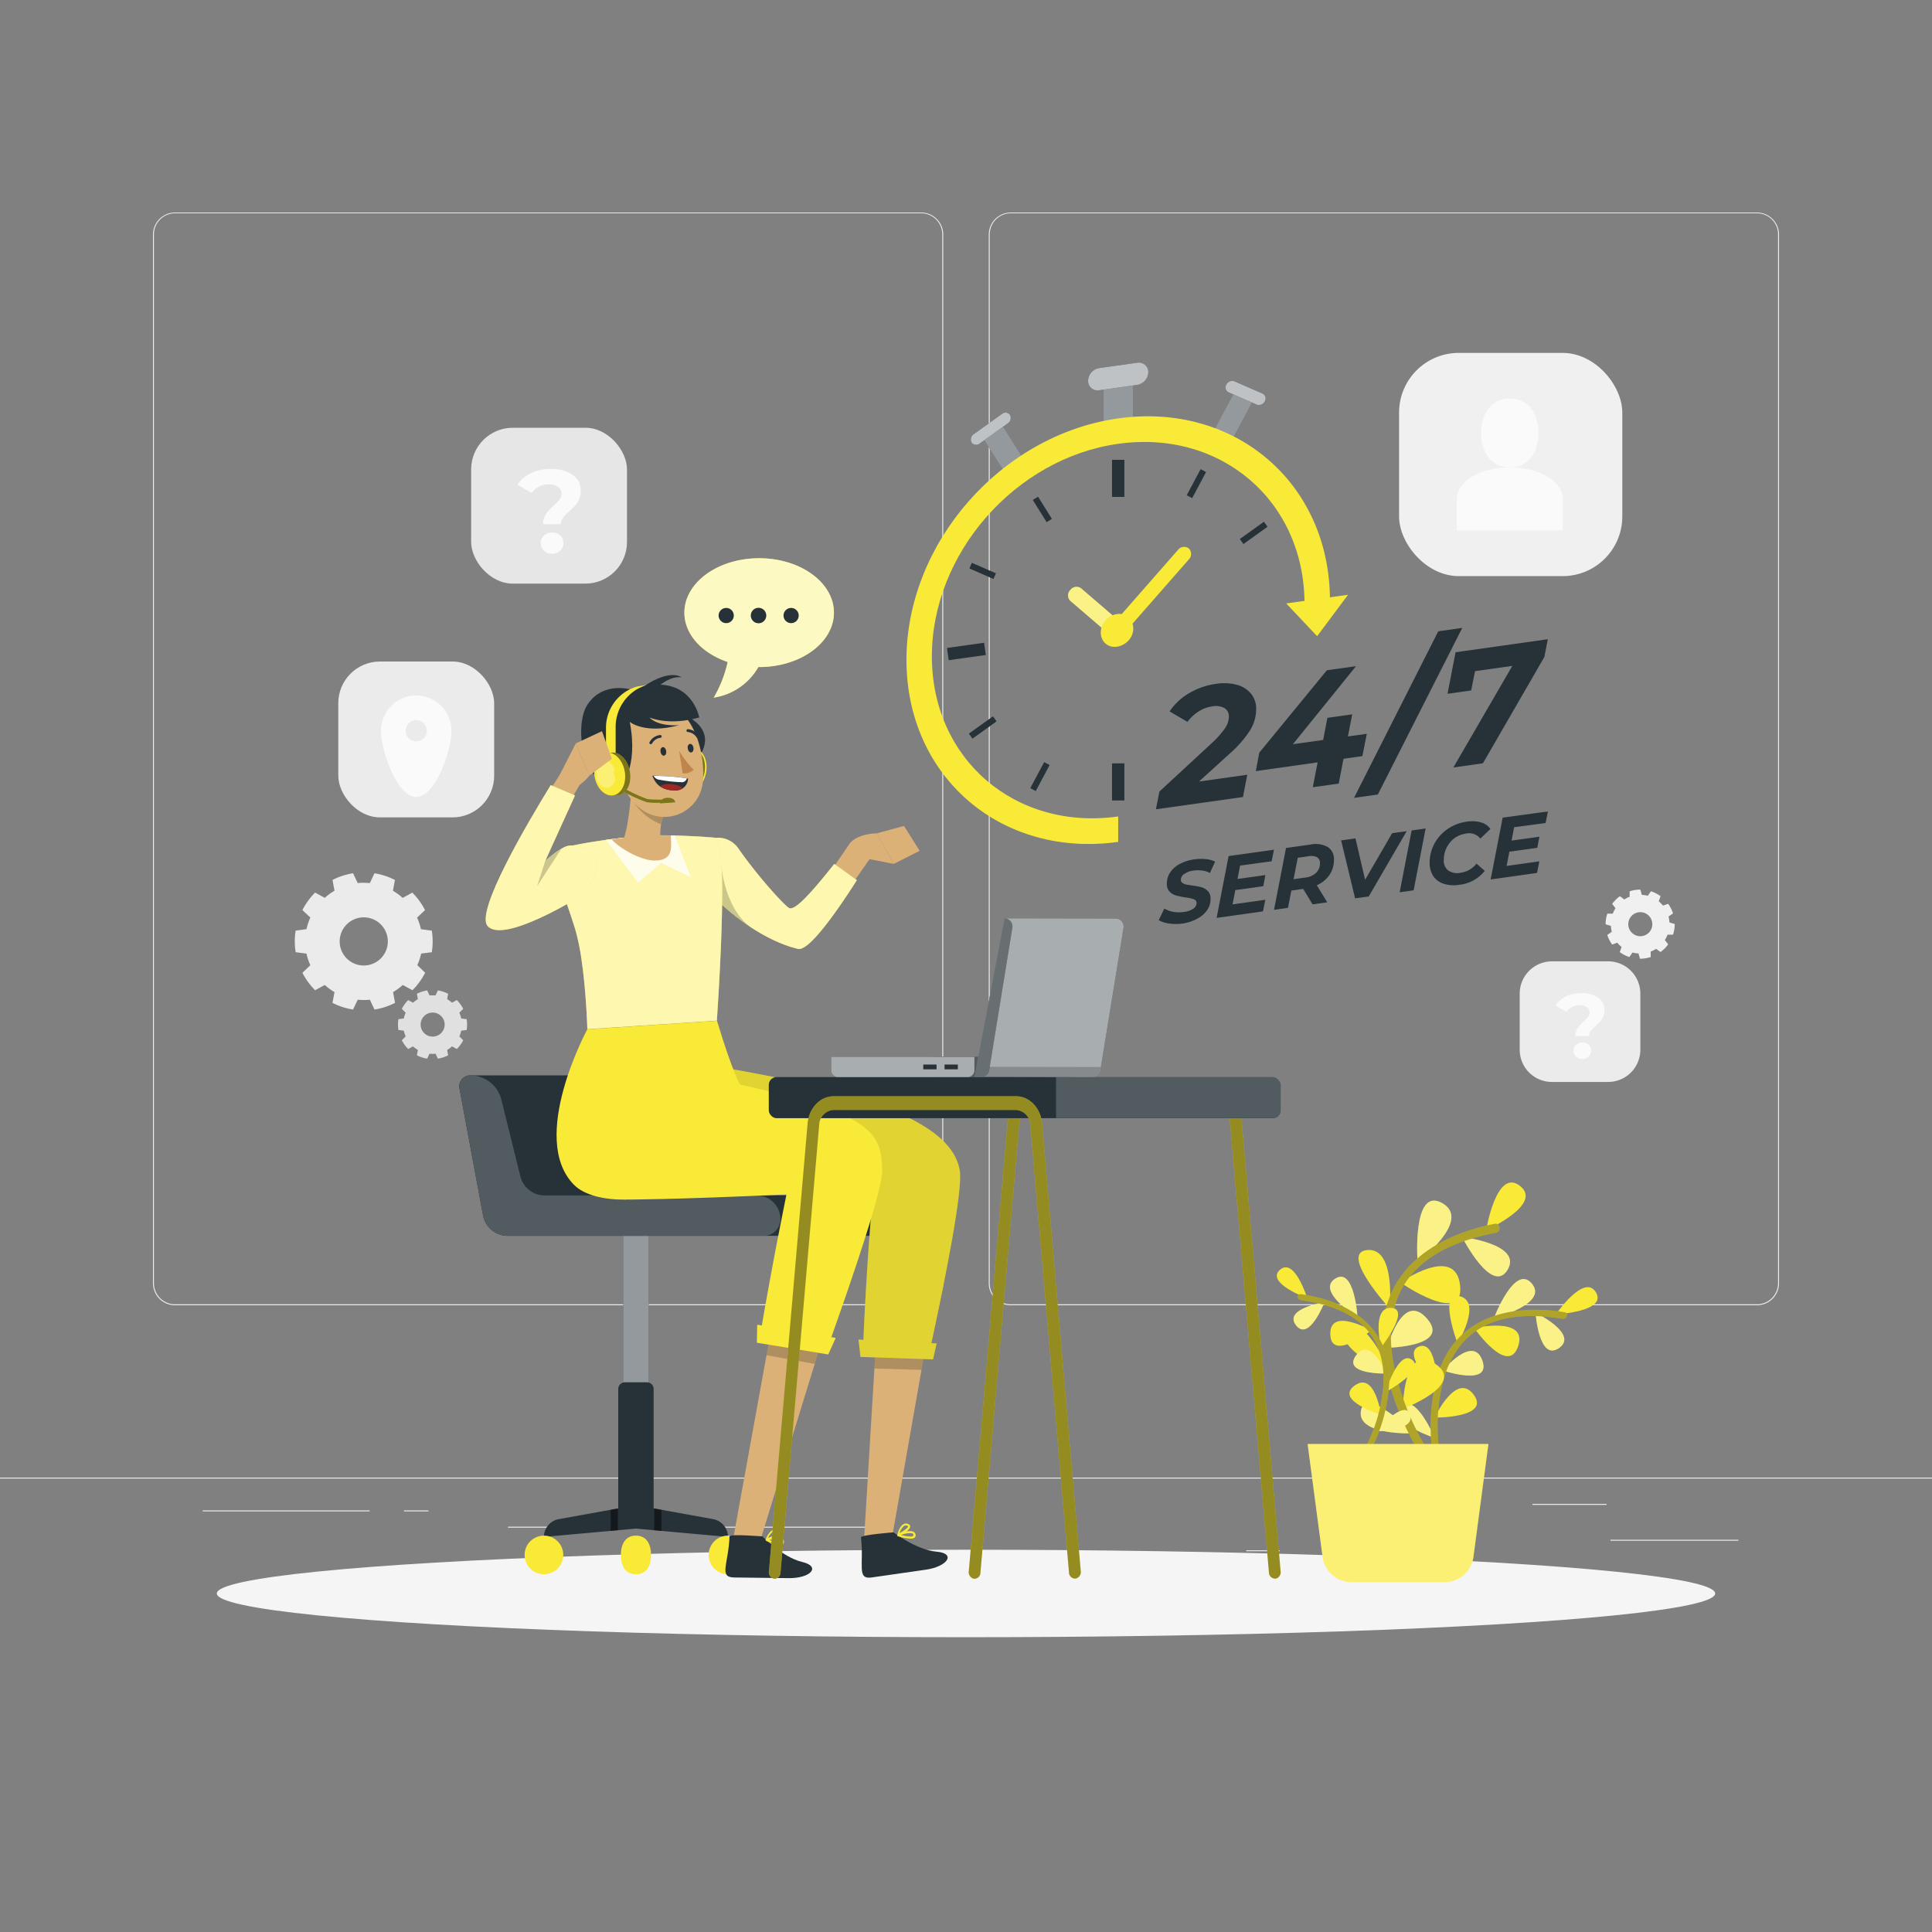 <svg xmlns="http://www.w3.org/2000/svg" viewBox="0 0 500 500"><rect x="0" y="0" width="500" height="500" fill="#808080" stroke="none"/><g id="freepik--background-complete--inject-2"><rect x="416.78" y="398.49" width="33.12" height="0.25" style="fill:#ebebeb"></rect><rect x="322.53" y="401.21" width="8.69" height="0.25" style="fill:#ebebeb"></rect><rect x="396.59" y="389.21" width="19.19" height="0.25" style="fill:#ebebeb"></rect><rect x="52.46" y="390.89" width="43.19" height="0.25" style="fill:#ebebeb"></rect><rect x="104.56" y="390.89" width="6.33" height="0.25" style="fill:#ebebeb"></rect><rect x="131.47" y="395.11" width="93.68" height="0.25" style="fill:#ebebeb"></rect><path d="M238.4,337.8H45.3a5.71,5.71,0,0,1-5.71-5.71V60.66A5.71,5.71,0,0,1,45.3,55H238.4a5.71,5.71,0,0,1,5.71,5.71V332.09A5.71,5.71,0,0,1,238.4,337.8ZM45.3,55.2a5.47,5.47,0,0,0-5.46,5.46V332.09a5.47,5.47,0,0,0,5.46,5.46H238.4a5.47,5.47,0,0,0,5.46-5.46V60.66a5.47,5.47,0,0,0-5.46-5.46Z" style="fill:#ebebeb"></path><path d="M454.7,337.8H261.6a5.71,5.71,0,0,1-5.71-5.71V60.66A5.71,5.71,0,0,1,261.6,55H454.7a5.71,5.71,0,0,1,5.71,5.71V332.09A5.71,5.71,0,0,1,454.7,337.8ZM261.6,55.2a5.47,5.47,0,0,0-5.46,5.46V332.09a5.47,5.47,0,0,0,5.46,5.46H454.7a5.47,5.47,0,0,0,5.46-5.46V60.66a5.47,5.47,0,0,0-5.46-5.46Z" style="fill:#ebebeb"></path><rect y="382.4" width="500" height="0.25" style="fill:#ebebeb"></rect><rect x="362.08" y="91.33" width="57.77" height="57.77" rx="15.44" style="fill:#f0f0f0"></rect><path d="M398.15,112.05c0,4.92-2.5,8.9-7.42,8.9s-7.42-4-7.42-8.9,2.5-8.91,7.42-8.91S398.15,107.13,398.15,112.05Z" style="fill:#fafafa"></path><path d="M390.73,137.28h13.73v-8.16c0-4.51-6.15-8.17-13.73-8.17S377,124.61,377,129.12v8.16Z" style="fill:#fafafa"></path><rect x="121.93" y="110.7" width="40.34" height="40.34" rx="10.78" style="fill:#e6e6e6"></rect><path d="M141.28,133.05a13.42,13.42,0,0,1,2.09-2.29,13.14,13.14,0,0,0,1.48-1.54,2.33,2.33,0,0,0,.47-1.42,2.1,2.1,0,0,0-.9-1.79,4,4,0,0,0-2.39-.65,5.27,5.27,0,0,0-2.55.59,5.52,5.52,0,0,0-1.88,1.66l-3.69-2.16a8.54,8.54,0,0,1,3.46-3,11.57,11.57,0,0,1,5.18-1.07,9.67,9.67,0,0,1,5.63,1.49A4.81,4.81,0,0,1,150.3,127a5.36,5.36,0,0,1-.42,2.2,5.74,5.74,0,0,1-1,1.6c-.4.44-.91.94-1.54,1.51a12.4,12.4,0,0,0-1.65,1.7,2.65,2.65,0,0,0-.52,1.66h-4.61A4.48,4.48,0,0,1,141.28,133.05Zm-.49,9.47a2.62,2.62,0,0,1-.84-2,2.53,2.53,0,0,1,.83-1.93,3.23,3.23,0,0,1,4.21,0,2.53,2.53,0,0,1,.82,1.93,2.62,2.62,0,0,1-.84,2,3.1,3.1,0,0,1-4.18,0Z" style="fill:#fafafa"></path><path d="M401.64,248.79h14.53a8.35,8.35,0,0,1,8.35,8.35v14.53a8.34,8.34,0,0,1-8.34,8.34H401.64a8.34,8.34,0,0,1-8.34-8.34V257.14a8.34,8.34,0,0,1,8.34-8.34Z" style="fill:#ebebeb"></path><path d="M408.26,266.09a10.41,10.41,0,0,1,1.62-1.77,9.94,9.94,0,0,0,1.15-1.2,1.76,1.76,0,0,0,.36-1.09,1.59,1.59,0,0,0-.7-1.38,3.05,3.05,0,0,0-1.85-.51,4,4,0,0,0-3.42,1.74l-2.86-1.67a6.56,6.56,0,0,1,2.68-2.34,9,9,0,0,1,4-.83,7.43,7.43,0,0,1,4.36,1.16,3.72,3.72,0,0,1,1.64,3.21,4.23,4.23,0,0,1-.32,1.7,4.37,4.37,0,0,1-.78,1.24,14.88,14.88,0,0,1-1.19,1.17,10.68,10.68,0,0,0-1.28,1.31,2.15,2.15,0,0,0-.4,1.29h-3.56A3.47,3.47,0,0,1,408.26,266.09Zm-.38,7.33a2,2,0,0,1-.64-1.52,2,2,0,0,1,.63-1.5,2.51,2.51,0,0,1,3.26,0,2,2,0,0,1,.64,1.5,2,2,0,0,1-.65,1.52,2.22,2.22,0,0,1-1.62.63A2.26,2.26,0,0,1,407.88,273.42Z" style="fill:#fafafa"></path><rect x="87.55" y="171.2" width="40.34" height="40.34" rx="10.78" style="fill:#ebebeb"></rect><path d="M107.72,180a9.12,9.12,0,0,0-9.12,9.13c0,5,4.08,17.12,9.12,17.12s9.12-12.09,9.12-17.12A9.12,9.12,0,0,0,107.72,180Zm0,11.88a2.75,2.75,0,1,1,2.75-2.75A2.75,2.75,0,0,1,107.72,191.84Z" style="fill:#fafafa"></path><path d="M111.75,246.44a17.86,17.86,0,0,0,0-5.59l-2.81-.37a15,15,0,0,0-1-3l2.06-1.95a18.14,18.14,0,0,0-3.29-4.52l-2.5,1.36a14.8,14.8,0,0,0-2.52-1.84l.52-2.79A17.76,17.76,0,0,0,96.92,226l-1.21,2.55c-.51-.05-1-.08-1.56-.08s-1.06,0-1.57.08L91.37,226a17.76,17.76,0,0,0-5.32,1.73l.52,2.79a14.8,14.8,0,0,0-2.52,1.84L81.55,231a18.14,18.14,0,0,0-3.29,4.52l2.06,1.95a15,15,0,0,0-1,3l-2.8.37a17.1,17.1,0,0,0,0,5.59l2.8.37a15,15,0,0,0,1,3l-2.06,1.95a18,18,0,0,0,3.29,4.52l2.5-1.36a14.8,14.8,0,0,0,2.52,1.84l-.52,2.79a17.76,17.76,0,0,0,5.32,1.73l1.21-2.55c.51.05,1,.08,1.57.08s1,0,1.56-.08l1.21,2.55a17.76,17.76,0,0,0,5.32-1.73l-.52-2.79a14.8,14.8,0,0,0,2.52-1.84l2.5,1.36a18.14,18.14,0,0,0,3.29-4.52L108,249.78a15.18,15.18,0,0,0,1-3Zm-17.6,3.43a6.23,6.23,0,1,1,6.22-6.22A6.23,6.23,0,0,1,94.15,249.87Z" style="fill:#ebebeb"></path><path d="M120.77,266.56a9.33,9.33,0,0,0,.11-1.4,9.13,9.13,0,0,0-.11-1.4l-1.41-.18a7.41,7.41,0,0,0-.48-1.49l1-1a9,9,0,0,0-1.65-2.27l-1.25.68a7.84,7.84,0,0,0-1.26-.92l.26-1.39a8.84,8.84,0,0,0-2.66-.87l-.6,1.28c-.26,0-.52,0-.78,0s-.53,0-.79,0l-.6-1.28a8.84,8.84,0,0,0-2.66.87l.26,1.39a7.84,7.84,0,0,0-1.26.92l-1.25-.68a9,9,0,0,0-1.65,2.27l1,1a7.41,7.41,0,0,0-.48,1.49l-1.4.18a8,8,0,0,0-.11,1.4,8.18,8.18,0,0,0,.11,1.4l1.4.18a7.32,7.32,0,0,0,.48,1.48l-1,1a9,9,0,0,0,1.65,2.26l1.25-.68a6.79,6.79,0,0,0,1.26.92l-.26,1.39a8.84,8.84,0,0,0,2.66.87l.6-1.28a7.72,7.72,0,0,0,1.57,0l.6,1.28a8.84,8.84,0,0,0,2.66-.87l-.26-1.39a6.79,6.79,0,0,0,1.26-.92l1.25.68a9,9,0,0,0,1.65-2.26l-1-1a7.32,7.32,0,0,0,.48-1.48Zm-8.8,1.71a3.11,3.11,0,1,1,3.11-3.11A3.12,3.12,0,0,1,112,268.27Z" style="fill:#e0e0e0"></path><path d="M429.74,246.38a10.11,10.11,0,0,0,1.07-.91,9.05,9.05,0,0,0,.91-1.07l-.86-1.12a7,7,0,0,0,.7-1.39l1.42,0a8.9,8.9,0,0,0,.44-2.76l-1.37-.4a6.76,6.76,0,0,0-.24-1.54l1.17-.8a8.5,8.5,0,0,0-1.27-2.49l-1.33.47a7.17,7.17,0,0,0-.52-.58c-.19-.19-.38-.36-.58-.53l.47-1.33a9.16,9.16,0,0,0-2.49-1.27l-.8,1.17a8.19,8.19,0,0,0-1.55-.24l-.4-1.36a8.71,8.71,0,0,0-2.76.44l0,1.41a7.59,7.59,0,0,0-1.39.71l-1.13-.86a9.2,9.2,0,0,0-2,2l.86,1.12a8,8,0,0,0-.71,1.4l-1.41,0a9,9,0,0,0-.44,2.76l1.36.4a8,8,0,0,0,.24,1.54l-1.17.81a9.16,9.16,0,0,0,1.27,2.49l1.33-.48c.17.2.34.4.53.59s.38.36.58.52l-.47,1.33a8.5,8.5,0,0,0,2.49,1.27l.8-1.17a6.76,6.76,0,0,0,1.54.24l.4,1.37a9,9,0,0,0,2.77-.44l0-1.42a7.54,7.54,0,0,0,1.39-.7Zm-7.43-5a3.11,3.11,0,1,1,4.4,0A3.1,3.1,0,0,1,422.31,241.37Z" style="fill:#f0f0f0"></path></g><g id="freepik--Shadow--inject-2"><ellipse id="freepik--path--inject-2" cx="250" cy="412.39" rx="193.89" ry="11.32" style="fill:#f5f5f5"></ellipse></g><g id="freepik--Stopwatch--inject-2"><polygon points="285.56 113.76 285.56 98.18 293.22 97.1 293.22 112.68 285.56 113.76" style="fill:#263238"></polygon><polygon points="260.09 122.44 254.35 113.3 259.24 109.8 264.97 118.93 260.09 122.44" style="fill:#263238"></polygon><polygon points="313.8 112.06 319.54 101.32 324.42 103.45 318.69 114.2 313.8 112.06" style="fill:#263238"></polygon><g style="opacity:0.5"><polygon points="285.56 113.76 285.56 98.18 293.22 97.1 293.22 112.68 285.56 113.76" style="fill:#fff"></polygon><polygon points="260.09 122.44 254.35 113.3 259.24 109.8 264.97 118.93 260.09 122.44" style="fill:#fff"></polygon><polygon points="313.8 112.06 319.54 101.32 324.42 103.45 318.69 114.2 313.8 112.06" style="fill:#fff"></polygon></g><path d="M294.31,99.61,284.47,101a2.43,2.43,0,0,1-2.87-2.47h0a3.41,3.41,0,0,1,2.87-3.27l9.84-1.38a2.43,2.43,0,0,1,2.87,2.46h0A3.42,3.42,0,0,1,294.31,99.61Z" style="fill:#263238"></path><path d="M260.83,109.55l-7.29,5.24a1.44,1.44,0,0,1-2.09-.26h0a1.67,1.67,0,0,1,.56-2.17l7.3-5.23a1.42,1.42,0,0,1,2.08.26h0A1.66,1.66,0,0,1,260.83,109.55Z" style="fill:#263238"></path><path d="M325.24,104.71l-7.3-3.18a1.41,1.41,0,0,1-.56-2h0a1.69,1.69,0,0,1,2.09-.85l7.29,3.19a1.39,1.39,0,0,1,.56,2h0A1.68,1.68,0,0,1,325.24,104.71Z" style="fill:#263238"></path><path d="M294.31,99.61,284.47,101a2.43,2.43,0,0,1-2.87-2.47h0a3.41,3.41,0,0,1,2.87-3.27l9.84-1.38a2.43,2.43,0,0,1,2.87,2.46h0A3.42,3.42,0,0,1,294.31,99.61Z" style="fill:#fff;opacity:0.7"></path><path d="M260.83,109.55l-7.29,5.24a1.44,1.44,0,0,1-2.09-.26h0a1.67,1.67,0,0,1,.56-2.17l7.3-5.23a1.42,1.42,0,0,1,2.08.26h0A1.66,1.66,0,0,1,260.83,109.55Z" style="fill:#fff;opacity:0.7"></path><path d="M325.24,104.71l-7.3-3.18a1.41,1.41,0,0,1-.56-2h0a1.69,1.69,0,0,1,2.09-.85l7.29,3.19a1.39,1.39,0,0,1,.56,2h0A1.68,1.68,0,0,1,325.24,104.71Z" style="fill:#fff;opacity:0.7"></path><path d="M289.39,211.3c-26.63,3.74-48.22-14.81-48.22-41.44s21.59-51.26,48.22-55,48.22,14.81,48.22,41.44l6.58-.92c0-30.27-24.54-51.35-54.8-47.1s-54.8,32.24-54.8,62.5,24.53,51.35,54.8,47.1Z" style="fill:#F9EA37"></path><rect x="265.32" y="200.19" width="7.64" height="1.6" transform="translate(-34.93 343.73) rotate(-61.9)" style="fill:#263238"></rect><rect x="305.81" y="124.38" width="7.64" height="1.6" transform="translate(53.36 339.34) rotate(-61.9)" style="fill:#263238"></rect><rect x="253.53" y="144.36" width="1.6" height="6.8" transform="translate(17.12 321.69) rotate(-66.41)" style="fill:#263238"></rect><rect x="268.34" y="127.48" width="1.6" height="6.77" transform="matrix(0.85, -0.53, 0.53, 0.85, -28.37, 163.25)" style="fill:#263238"></rect><rect x="250.49" y="187.45" width="7.68" height="1.6" transform="translate(-62.06 183.59) rotate(-35.66)" style="fill:#263238"></rect><rect x="320.61" y="137.11" width="7.68" height="1.6" transform="translate(-19.56 215.01) rotate(-35.66)" style="fill:#263238"></rect><rect x="245.26" y="167" width="9.69" height="3.2" transform="translate(-21.03 36.45) rotate(-8)" style="fill:#263238"></rect><rect x="287.79" y="119" width="3.2" height="9.6" style="fill:#263238"></rect><rect x="287.79" y="197.56" width="3.2" height="9.6" style="fill:#263238"></rect><path d="M277,152.68h0a2,2,0,0,0,0,2.82l10.74,9.22,2.81-3.21-10.73-9.23A2,2,0,0,0,277,152.68Z" style="fill:#F9EA37"></path><path d="M277,152.68h0a2,2,0,0,0,0,2.82l10.74,9.22,2.81-3.21-10.73-9.23A2,2,0,0,0,277,152.68Z" style="fill:#fff;opacity:0.4"></path><polygon points="348.88 153.92 340.87 164.65 332.87 156.17 348.88 153.92" style="fill:#F9EA37"></polygon><path d="M307.66,141.94h0a2,2,0,0,0-2.82.4L290.3,158.92a4.72,4.72,0,0,0-4.19,1.63c-1.64,1.88-1.64,4.55,0,6s4.32,1,6-.84a4.59,4.59,0,0,0,1-4.32l14.54-16.59A2,2,0,0,0,307.66,141.94Z" style="fill:#F9EA37"></path></g><g id="freepik--Text--inject-2"><path d="M310.29,202.26l12.5-1.76-1.11,5.77-22.53,3.17.9-4.59,13.56-12.53a23.86,23.86,0,0,0,3.42-3.84,5.48,5.48,0,0,0,1-3,2.47,2.47,0,0,0-1.12-2.22,4.72,4.72,0,0,0-3.25-.43,8.57,8.57,0,0,0-3.45,1.29,10.56,10.56,0,0,0-2.89,2.7l-4.63-2.71a15.42,15.42,0,0,1,5-4.68,18.3,18.3,0,0,1,7-2.44,13,13,0,0,1,5.46.25,7,7,0,0,1,3.65,2.33,6.16,6.16,0,0,1,1.3,3.95,10.65,10.65,0,0,1-1.53,5.4,28.21,28.21,0,0,1-5.31,6.1Z" style="fill:#263238"></path><path d="M352.58,195.68l-4.88.69-1.24,6.42-6.71.94L341,197.3l-16,2.26.89-4.76,17.51-21.34,7.53-1.05L334.6,192.6l7.83-1.1,1.1-5.73,6.42-.9-1.11,5.72,4.89-.68Z" style="fill:#263238"></path><path d="M372.22,163.38l6.21-.88-21.85,43.12-6.16.86Z" style="fill:#263238"></path><path d="M400.57,165.43l-.89,4.59-15.9,27.52-7.65,1.08,15.26-26.29-9.65,1.36-1,5-6.12.86,2.08-10.75Z" style="fill:#263238"></path><path d="M302.57,239a7.21,7.21,0,0,1-2.7-.86l1.46-3a6.94,6.94,0,0,0,2.4.86,8.6,8.6,0,0,0,2.73,0,5.33,5.33,0,0,0,2.35-.82,1.76,1.76,0,0,0,.86-1.45,1,1,0,0,0-.69-1,10.38,10.38,0,0,0-2.19-.48,21.51,21.51,0,0,1-2.46-.51,3.79,3.79,0,0,1-1.66-1,2.88,2.88,0,0,1-.69-2.08,5.16,5.16,0,0,1,.87-2.89,6.77,6.77,0,0,1,2.49-2.19,11,11,0,0,1,3.73-1.17,11.94,11.94,0,0,1,3-.07,6.85,6.85,0,0,1,2.4.65l-1.35,2.94a5.59,5.59,0,0,0-1.95-.63,8.65,8.65,0,0,0-2.27,0,5.26,5.26,0,0,0-2.41.88,1.82,1.82,0,0,0-.89,1.49.93.93,0,0,0,.38.8,2.32,2.32,0,0,0,.95.43q.57.12,1.62.27a16.46,16.46,0,0,1,2.44.46,3.76,3.76,0,0,1,1.63,1,2.71,2.71,0,0,1,.67,2,5.09,5.09,0,0,1-.88,2.91,7,7,0,0,1-2.51,2.19A11.21,11.21,0,0,1,306.1,239,12.27,12.27,0,0,1,302.57,239Z" style="fill:#263238"></path><path d="M320.94,224l-.67,3.47,7.21-1-.55,2.88-7.23,1-.71,3.7,8.47-1.19-.6,3-12,1.69,3.1-16,11.74-1.65-.6,3Z" style="fill:#263238"></path><path d="M344.05,226.45a7.59,7.59,0,0,1-3.26,2.65l2.7,4.41-3.79.54-2.44-4-3.06.43-.87,4.47-3.61.51,3.1-16,6.33-.89a6.4,6.4,0,0,1,4.47.64,3.66,3.66,0,0,1,1.6,3.32A6.73,6.73,0,0,1,344.05,226.45Zm-3.45-.56a3.34,3.34,0,0,0,1-2.49,1.65,1.65,0,0,0-.75-1.55,3.3,3.3,0,0,0-2.15-.26l-2.84.4-1.09,5.55,3.06-.43A4.87,4.87,0,0,0,340.6,225.89Z" style="fill:#263238"></path><path d="M364.05,215.1,354.23,232l-3.53.49-3.62-15,3.71-.52,2.5,10.71,7-12.06Z" style="fill:#263238"></path><path d="M365.33,214.92l3.62-.51-3.1,16-3.62.51Z" style="fill:#263238"></path><path d="M373.6,228.71a5.16,5.16,0,0,1-2.68-2,6,6,0,0,1-.93-3.4,10.41,10.41,0,0,1,1.21-4.92,10.66,10.66,0,0,1,3.41-3.82,11.48,11.48,0,0,1,5-1.93,8.5,8.5,0,0,1,3.68.2,4.29,4.29,0,0,1,2.42,1.7l-2.6,2.49a3.65,3.65,0,0,0-3.74-1.29,6.47,6.47,0,0,0-3,1.22,6.82,6.82,0,0,0-2,2.46,7.11,7.11,0,0,0-.72,3.16,3.2,3.2,0,0,0,1.14,2.69,4.08,4.08,0,0,0,3.21.6,6.33,6.33,0,0,0,4.12-2.37l2.13,1.87a9.57,9.57,0,0,1-6.56,3.61A8.68,8.68,0,0,1,373.6,228.71Z" style="fill:#263238"></path><path d="M391.86,214.08l-.67,3.46,7.21-1-.55,2.87-7.23,1-.71,3.69,8.47-1.19-.6,3-12,1.69,3.11-16L400.6,210l-.6,3Z" style="fill:#263238"></path></g><g id="freepik--speech-bubble--inject-2"><path d="M196.47,144.47c-10.69,0-19.35,6.31-19.35,14.09,0,5.65,4.59,10.52,11.2,12.76a31.42,31.42,0,0,1-3.61,9.22,16,16,0,0,0,11.55-7.91h.21c10.69,0,19.35-6.3,19.35-14.08S207.16,144.47,196.47,144.47Z" style="fill:#F9EA37"></path><path d="M196.47,144.47c-10.69,0-19.35,6.31-19.35,14.09,0,5.65,4.59,10.52,11.2,12.76a31.42,31.42,0,0,1-3.61,9.22,16,16,0,0,0,11.55-7.91h.21c10.69,0,19.35-6.3,19.35-14.08S207.16,144.47,196.47,144.47Z" style="fill:#fff;opacity:0.7"></path><circle cx="187.94" cy="159.3" r="1.97" style="fill:#263238"></circle><path d="M198.31,159.3a2,2,0,1,1-2-2A2,2,0,0,1,198.31,159.3Z" style="fill:#263238"></path><circle cx="204.74" cy="159.3" r="1.97" style="fill:#263238"></circle></g><g id="freepik--Plant--inject-2"><path d="M372,360.05s.13-13.35-4.73-11.59S372,360.05,372,360.05Z" style="fill:#F9EA37"></path><path d="M377.22,347.69s6.44-10.68.62-12.21S377.22,347.69,377.22,347.69Z" style="fill:#F9EA37"></path><path d="M402.67,340.15s13.37-.69,10.35-5.7S402.67,340.15,402.67,340.15Z" style="fill:#F9EA37"></path><path d="M381.52,343.7s14-3.16,11.38,4.7S381.52,343.7,381.52,343.7Z" style="fill:#F9EA37"></path><path d="M371.35,372.12S366,360,363,364.31,371.35,372.12,371.35,372.12Z" style="fill:#F9EA37"></path><path d="M386.61,341.18s14.26-3.74,9.82-9S386.61,341.18,386.61,341.18Z" style="fill:#F9EA37"></path><path d="M397.39,339.71s11.28,5.54,6.08,9.16S397.39,339.71,397.39,339.71Z" style="fill:#F9EA37"></path><path d="M373.41,354.68s7.81-9.4,10.22-2.57S373.41,354.68,373.41,354.68Z" style="fill:#F9EA37"></path><g style="opacity:0.4"><path d="M371.35,372.12S366,360,363,364.31,371.35,372.12,371.35,372.12Z" style="fill:#fff"></path><path d="M386.61,341.18s14.26-3.74,9.82-9S386.61,341.18,386.61,341.18Z" style="fill:#fff"></path><path d="M397.39,339.71s11.28,5.54,6.08,9.16S397.39,339.71,397.39,339.71Z" style="fill:#fff"></path><path d="M373.41,354.68s7.81-9.4,10.22-2.57S373.41,354.68,373.41,354.68Z" style="fill:#fff"></path></g><path d="M371.27,366.88s5.6-12,10.11-5.95S371.27,366.88,371.27,366.88Z" style="fill:#F9EA37"></path><path d="M371.36,379.5a49,49,0,0,1,.71-23.64c4.58-15,18.63-18.53,32.83-16.26,1.13.18.63,1.88-.49,1.7-7.54-1.2-16-1.32-22.57,3.24-4.7,3.29-7.36,8.52-8.64,14a48.5,48.5,0,0,0-.11,20.53c.23,1.12-1.49,1.56-1.73.44Z" style="fill:#F9EA37"></path><g style="opacity:0.3"><path d="M371.36,379.5a49,49,0,0,1,.71-23.64c4.58-15,18.63-18.53,32.83-16.26,1.13.18.63,1.88-.49,1.7-7.54-1.2-16-1.32-22.57,3.24-4.7,3.29-7.36,8.52-8.64,14a48.5,48.5,0,0,0-.11,20.53c.23,1.12-1.49,1.56-1.73.44Z"></path></g><path d="M360.23,356s-7-16.32-11.54-12.06S360.23,356,360.23,356Z" style="fill:#F9EA37"></path><path d="M359.63,338.64s1.66-15.81-5.78-15.13S359.63,338.64,359.63,338.64Z" style="fill:#F9EA37"></path><path d="M384.62,318.36s14.85-6.67,8.75-11.45S384.62,318.36,384.62,318.36Z" style="fill:#F9EA37"></path><path d="M362.41,331.91s14.29-10,15.46.76S362.41,331.91,362.41,331.91Z" style="fill:#F9EA37"></path><path d="M365.93,370.94s-12.59-12.38-13.72-5.84S365.93,370.94,365.93,370.94Z" style="fill:#F9EA37"></path><path d="M366.86,326.62s14.26-10.78,6.4-15.25S366.86,326.62,366.86,326.62Z" style="fill:#F9EA37"></path><path d="M378.37,320.13s15.79,1.83,11.78,8.5S378.37,320.13,378.37,320.13Z" style="fill:#F9EA37"></path><path d="M359,348.81s3.9-14.85,10.28-7.58S359,348.81,359,348.81Z" style="fill:#F9EA37"></path><g style="opacity:0.4"><path d="M365.93,370.94s-12.59-12.38-13.72-5.84S365.93,370.94,365.93,370.94Z" style="fill:#fff"></path><path d="M366.86,326.62s14.26-10.78,6.4-15.25S366.86,326.62,366.86,326.62Z" style="fill:#fff"></path><path d="M378.37,320.13s15.79,1.83,11.78,8.5S378.37,320.13,378.37,320.13Z" style="fill:#fff"></path><path d="M359,348.81s3.9-14.85,10.28-7.58S359,348.81,359,348.81Z" style="fill:#fff"></path></g><path d="M363.06,364.6s0-17.07,8.34-11.66S363.06,364.6,363.06,364.6Z" style="fill:#F9EA37"></path><path d="M369.85,379.92c-5.86-8.57-10.38-19-11.74-29.08-2.74-20.24,11.36-30.69,28.75-34.13,1.38-.27,1.71,2,.35,2.3-9.23,1.82-19,5.39-24,13.79-3.61,6.05-3.87,13.58-2.42,20.8a70.27,70.27,0,0,0,10.78,25,1.08,1.08,0,1,1-1.74,1.28Z" style="fill:#F9EA37"></path><g style="opacity:0.3"><path d="M369.85,379.92c-5.86-8.57-10.38-19-11.74-29.08-2.74-20.24,11.36-30.69,28.75-34.13,1.38-.27,1.71,2,.35,2.3-9.23,1.82-19,5.39-24,13.79-3.61,6.05-3.87,13.58-2.42,20.8a70.27,70.27,0,0,0,10.78,25,1.08,1.08,0,1,1-1.74,1.28Z"></path></g><path d="M358.57,360.29s3.32-11.07,6.88-8.37S358.57,360.29,358.57,360.29Z" style="fill:#F9EA37"></path><path d="M357.41,348.73s-2.57-10.49,2.63-10.25S357.41,348.73,357.41,348.73Z" style="fill:#F9EA37"></path><path d="M338.32,336s-10.87-4-7.08-7.37S338.32,336,338.32,336Z" style="fill:#F9EA37"></path><path d="M354.89,344.32s-10.78-6.21-10.61,1S354.89,344.32,354.89,344.32Z" style="fill:#F9EA37"></path><path d="M356,370.42s7.58-8.61,8.95-4.29S356,370.42,356,370.42Z" style="fill:#F9EA37"></path><path d="M351.33,340.93s-10.82-6.76-5.8-10S351.33,340.93,351.33,340.93Z" style="fill:#F9EA37"></path><path d="M342.79,337s-10.74,1.68-7.37,6S342.79,337,342.79,337Z" style="fill:#F9EA37"></path><path d="M358.77,355.48s-4-9.78-7.79-4.75S358.77,355.48,358.77,355.48Z" style="fill:#F9EA37"></path><g style="opacity:0.4"><path d="M356,370.42s7.58-8.61,8.95-4.29S356,370.42,356,370.42Z" style="fill:#fff"></path><path d="M351.33,340.93s-10.82-6.76-5.8-10S351.33,340.93,351.33,340.93Z" style="fill:#fff"></path><path d="M342.79,337s-10.74,1.68-7.37,6S342.79,337,342.79,337Z" style="fill:#fff"></path><path d="M358.77,355.48s-4-9.78-7.79-4.75S358.77,355.48,358.77,355.48Z" style="fill:#fff"></path></g><path d="M357.39,366.11s-1.53-11.37-6.82-7.52S357.39,366.11,357.39,366.11Z" style="fill:#F9EA37"></path><path d="M354.08,376.51a42.25,42.25,0,0,0,5.48-19.71c.07-13.56-10.62-20.1-22.94-21.88-1-.14-1,1.4,0,1.54,6.54.94,13.59,3,17.81,8.48,3,3.92,3.9,8.93,3.55,13.78a42,42,0,0,1-5.19,17c-.48.86.83,1.67,1.32.8Z" style="fill:#F9EA37"></path><g style="opacity:0.3"><path d="M354.08,376.51a42.25,42.25,0,0,0,5.48-19.71c.07-13.56-10.62-20.1-22.94-21.88-1-.14-1,1.4,0,1.54,6.54.94,13.59,3,17.81,8.48,3,3.92,3.9,8.93,3.55,13.78a42,42,0,0,1-5.19,17c-.48.86.83,1.67,1.32.8Z"></path></g><path d="M385.2,373.7l-3.87,29.19a7.56,7.56,0,0,1-7.49,6.56H349.77a7.56,7.56,0,0,1-7.49-6.56l-3.87-29.19Z" style="fill:#F9EA37"></path><path d="M385.2,373.7l-3.87,29.19a7.56,7.56,0,0,1-7.49,6.56H349.77a7.56,7.56,0,0,1-7.49-6.56l-3.87-29.19Z" style="fill:#fff;opacity:0.3"></path></g><g id="freepik--Character--inject-2"><rect x="161.3" y="317.63" width="6.57" height="43.18" style="fill:#263238"></rect><rect x="161.3" y="317.63" width="6.57" height="43.18" style="fill:#fff;opacity:0.5"></rect><path d="M184.55,393.15l-15.39-2.78v-30.9a1.72,1.72,0,0,0-1.73-1.73h-5.69a1.73,1.73,0,0,0-1.74,1.73v30.9l-15.38,2.78a4.67,4.67,0,0,0-3.85,4.6l23.81-2.15,23.82,2.15A4.68,4.68,0,0,0,184.55,393.15Z" style="fill:#263238"></path><path d="M145.77,402.42a5,5,0,1,1-5-5A5,5,0,0,1,145.77,402.42Z" style="fill:#F9EA37"></path><path d="M193.4,402.42a5,5,0,1,1-5-5A5,5,0,0,1,193.4,402.42Z" style="fill:#F9EA37"></path><path d="M168.49,402.42c0,2.76-1.14,5-3.91,5s-3.9-2.24-3.9-5,1.14-5,3.9-5S168.49,399.66,168.49,402.42Z" style="fill:#F9EA37"></path><g style="opacity:0.5"><polygon points="169.31 390.39 169.31 396.03 171.17 396.2 171.17 390.73 169.31 390.39"></polygon><polygon points="158.04 390.72 158.04 396.19 159.9 396.03 159.9 390.39 158.04 390.72"></polygon></g><path d="M121.69,278.3a2.83,2.83,0,0,0-2.78,3.34l6.1,32.87a6.5,6.5,0,0,0,6.39,5.32h96.13a4.31,4.31,0,0,0,4.31-4.32,6.13,6.13,0,0,0-6.13-6.13H170.86a6.51,6.51,0,0,1-6.32-4.94l-4.91-19.82a8.32,8.32,0,0,0-8.07-6.32Z" style="fill:#263238"></path><path d="M134.67,304.44l-4.91-19.82a8.32,8.32,0,0,0-8.07-6.32h0a2.83,2.83,0,0,0-2.78,3.34l6.1,32.87a6.5,6.5,0,0,0,6.39,5.32h66.25a4.31,4.31,0,0,0,4.32-4.32h0a6.14,6.14,0,0,0-6.13-6.13H141A6.5,6.5,0,0,1,134.67,304.44Z" style="fill:#263238"></path><path d="M134.67,304.44l-4.91-19.82a8.32,8.32,0,0,0-8.07-6.32h0a2.83,2.83,0,0,0-2.78,3.34l6.1,32.87a6.5,6.5,0,0,0,6.39,5.32h66.25a4.31,4.31,0,0,0,4.32-4.32h0a6.14,6.14,0,0,0-6.13-6.13H141A6.5,6.5,0,0,1,134.67,304.44Z" style="fill:#fff;opacity:0.2"></path><path d="M175.28,184.25s10.94,3.26,5.83,11.35l-4.75-6.92Z" style="fill:#263238"></path><polygon points="214.69 225.95 219.46 218.95 224.18 220.45 225.04 222.35 219.16 230.76 214.69 225.95" style="fill:#dbb178"></polygon><path d="M221.76,227.78c-4.78,7.5-12.32,18.44-15.2,17.79-8.46-1.89-20.09-9.9-26.06-18.7a6.4,6.4,0,0,1,1.27-8.57l0-.06a6.39,6.39,0,0,1,9,.92c.11.13.21.27.31.41,5.29,7.59,12,14.79,13.1,15.4,1.29.74,4.64-2.43,11.73-11.39Z" style="fill:#F9EA37"></path><path d="M221.76,227.78c-4.78,7.5-12.32,18.44-15.2,17.79-8.46-1.89-20.09-9.9-26.06-18.7a6.4,6.4,0,0,1,1.27-8.57l0-.06a6.39,6.39,0,0,1,9,.92c.11.13.21.27.31.41,5.29,7.59,12,14.79,13.1,15.4,1.29.74,4.64-2.43,11.73-11.39Z" style="fill:#fff;opacity:0.6"></path><path d="M221.87,221.73l9.45,1.85-4.4-7.92s-5.72,0-7.46,3.29Z" style="fill:#dbb178"></path><path d="M194.5,240.1c-6.85-4.68-7.76-15.66-7.76-15.66l-3.88-1.77L181,227.61A51.66,51.66,0,0,0,194.5,240.1Z" style="opacity:0.2"></path><polygon points="238 220.19 233.96 213.75 226.93 215.66 231.32 223.58 238 220.19" style="fill:#dbb178"></polygon><path d="M185.52,264.14,152,266.34s-.24-9-1.41-17.29a59.25,59.25,0,0,0-1.72-8.54c-.87-2.86-2-6.07-3.3-9.8-.17-.46-.34-.92-.53-1.4-.44-1.16-.89-2.37-1.4-3.63v-.06a5,5,0,0,1,2.89-6.39,4.44,4.44,0,0,1,.71-.21c2.13-.45,4.28-.86,6.46-1.2l1.88-.28a130.36,130.36,0,0,1,15.15-1.36c2.63,0,5.44.08,7.84.19l2,.1c2.54.15,4.3.31,4.3.31s1.1.22,1.75,6.11a9,9,0,0,0,.1,1c.08,1.22.15,2.76.18,4.61C187,236.06,186.55,248.75,185.52,264.14Z" style="fill:#F9EA37"></path><path d="M185.52,264.14,152,266.34s-.24-9-1.41-17.29a59.25,59.25,0,0,0-1.72-8.54c-.87-2.86-2-6.07-3.3-9.8-.17-.46-.34-.92-.53-1.4-.44-1.16-.89-2.37-1.4-3.63v-.06a5,5,0,0,1,2.89-6.39,4.44,4.44,0,0,1,.71-.21c2.13-.45,4.28-.86,6.46-1.2l1.88-.28a130.36,130.36,0,0,1,15.15-1.36c2.63,0,5.44.08,7.84.19l2,.1c2.54.15,4.3.31,4.3.31s1.1.22,1.75,6.11a9,9,0,0,0,.1,1c.08,1.22.15,2.76.18,4.61C187,236.06,186.55,248.75,185.52,264.14Z" style="fill:#fff;opacity:0.6"></path><path d="M156.75,217.38l8.36,11.14,6-5.14,7.8,3.76-4.22-10.91c-1.3,0-2.64,0-3.93,0A128.17,128.17,0,0,0,156.75,217.38Z" style="fill:#F9EA37"></path><path d="M156.75,217.38l8.36,11.14,6-5.14,7.8,3.76-4.22-10.91c-1.3,0-2.64,0-3.93,0A128.17,128.17,0,0,0,156.75,217.38Z" style="fill:#fff;opacity:0.9"></path><polygon points="230.74 398.57 223.61 398.57 226.86 344.75 240.2 344.75 230.74 398.57" style="fill:#dbb178"></polygon><path d="M222.82,397.89c-.08-.68,8.43-1.32,8.43-1.32s5.92,4.56,11.12,5,2.81,3.89-2.82,4.67l-13.93,2C221.62,408.83,223.64,405,222.82,397.89Z" style="fill:#263238"></path><path d="M235.52,398.18a12.5,12.5,0,0,1-3.19-.61.24.24,0,0,1-.11-.06h0a.37.37,0,0,1,0-.21c0-.09.47-2.2,1.56-2.82a1.33,1.33,0,0,1,1.1-.13c.53.16.67.46.68.67,0,.43-.41.91-1,1.35a3.21,3.21,0,0,1,1.74,0,1,1,0,0,1,.56.53.92.92,0,0,1-.09,1A1.69,1.69,0,0,1,235.52,398.18Zm-2.29-.9c1.28.33,2.78.55,3.11.19.08-.07.06-.22,0-.4a.44.44,0,0,0-.27-.25A5.23,5.23,0,0,0,233.23,397.28Zm1.16-2.5a.79.79,0,0,0-.42.12,3.65,3.65,0,0,0-1.15,1.89c1.1-.63,2.2-1.42,2.2-1.76,0-.06-.12-.14-.31-.21A1.12,1.12,0,0,0,234.39,394.78Z" style="fill:#F9EA37"></path><polygon points="226.29 354.16 238.48 354.53 240.2 344.75 226.86 344.75 226.29 354.16" style="opacity:0.2"></polygon><polygon points="196.52 399.48 189.69 398.57 200.5 338.98 213.98 342.83 196.52 399.48" style="fill:#dbb178"></polygon><path d="M188.8,397.62c0-.7,8.52,0,8.52,0s5.17,5.39,10.24,6.6,2.2,4.28-3.48,4.2L190,408.25C185.93,408.21,188.53,404.8,188.8,397.62Z" style="fill:#263238"></path><path d="M201.8,399.84a10.66,10.66,0,0,1-3.57-1.1l-.07-.06h0a.09.09,0,0,1,0-.07.23.23,0,0,1,0-.2c0-.08.78-2.08,2-2.55a1.32,1.32,0,0,1,1.1,0c.5.25.59.55.57.76,0,.43-.54.84-1.17,1.18a3.18,3.18,0,0,1,1.72.27.91.91,0,0,1,.46.6.85.85,0,0,1-.23.95A1.2,1.2,0,0,1,201.8,399.84Zm-2.67-1.28c1.22.52,2.67,1,3,.66.08-.06.1-.2,0-.4a.44.44,0,0,0-.22-.28A5.39,5.39,0,0,0,199.13,398.56Zm1.4-2.3a.92.92,0,0,0-.32.07A3.64,3.64,0,0,0,198.8,398c1.22-.45,2.37-1.1,2.39-1.42,0-.06-.1-.16-.27-.24a1,1,0,0,0-.34-.1Z" style="fill:#F9EA37"></path><polygon points="213.98 342.83 200.5 338.98 198.37 350.73 210.85 352.98 213.98 342.83" style="opacity:0.2"></polygon><path d="M223.33,349.37l17.15.9c4.39-20.22,8.77-42.51,7.9-47.4-1.65-9.37-14.38-18.91-63.8-27l-23,34.56s33.64-1.57,64.3-1.57C225.87,308.88,224.16,328.12,223.33,349.37Z" style="fill:#F9EA37"></path><path d="M223.33,349.37l17.15.9c4.39-20.22,8.77-42.51,7.9-47.4-1.65-9.37-14.38-18.91-63.8-27l-23,34.56s33.64-1.57,64.3-1.57C225.87,308.88,224.16,328.12,223.33,349.37Z" style="opacity:0.1"></path><polygon points="222.18 346.68 222.69 351.17 241.48 351.81 242.4 347.68 222.18 346.68" style="fill:#F9EA37"></polygon><path d="M173.63,216.21l-2.9,0c-4.16.13-8.31.47-12.44,1,1.8,2.15,7.41,5.5,11.17,5.5C174.71,222.67,173.54,218.77,173.63,216.21Z" style="fill:#dbb178"></path><path d="M196.67,345.89l17.53,2.85c7.12-19.93,14.24-41.14,14.12-45.92-.24-9.52-2.33-14.46-36.76-22.14,0,0-1.83-2.67-6-16.5L152,266.38s-15.31,28.2-3.46,40.24c2.62,2.68,7.77,3.88,13,3.83,0,0,12.1.06,42-1.34C203.55,309.11,200,326.17,196.67,345.89Z" style="fill:#F9EA37"></path><polygon points="195.97 342.83 216.28 346.26 214.35 350.53 195.88 347.5 195.97 342.83" style="fill:#F9EA37"></polygon><polygon points="222.18 346.68 222.69 351.17 241.48 351.81 242.4 347.68 222.18 346.68" style="opacity:0.1"></polygon><path d="M171.09,213.32a19.12,19.12,0,0,0,.3,7.42l-9.19-1.35a1.3,1.3,0,0,1-1-1.81c1.26-2.86,1.76-8.62,2.07-11.27.17-1.6.24-3.06.25-4.08s0-1.4,0-1.4l4.11,1.88,6.71,3.07A22,22,0,0,0,171.09,213.32Z" style="fill:#dbb178"></path><path d="M174.36,205.78a22.13,22.13,0,0,0-3.3,7.54,15.16,15.16,0,0,1-7.81-7c.18-1.6.25-3.06.26-4.08,1.46.15,2.82.3,4.12.48Z" style="isolation:isolate;opacity:0.2"></path><path d="M174.85,199.22c-.27,3.07,1.3,5.55,3.5,5.55s4.21-2.48,4.48-5.55-1.3-5.56-3.5-5.56S175.12,196.15,174.85,199.22Z" style="fill:#F9EA37"></path><path d="M174.46,199.22c-.27,3.07,1.3,5.55,3.5,5.55s4.2-2.48,4.47-5.55-1.3-5.56-3.5-5.56S174.72,196.15,174.46,199.22Z" style="opacity:0.5"></path><path d="M159.07,193.82c1.64,7.52,2.21,12,6.65,15.43a10,10,0,0,0,16.2-7.21c.59-7-2.19-18.13-10.11-20.26A10.12,10.12,0,0,0,159.07,193.82Z" style="fill:#dbb178"></path><path d="M157.33,201.67a8.27,8.27,0,0,0,4.78,2.84c2.37.4,2.91-1.79,1.7-3.92-1.08-1.91-3.63-4.42-5.75-3.86S155.8,199.82,157.33,201.67Z" style="fill:#dbb178"></path><path d="M170.94,194.56c.1.62.5,1.08.91,1s.65-.59.56-1.2-.5-1.08-.91-1S170.85,193.94,170.94,194.56Z" style="fill:#263238"></path><path d="M178,193.73c.09.62.5,1.08.9,1s.66-.59.57-1.21-.51-1.07-.91-1S177.85,193.11,178,193.73Z" style="fill:#263238"></path><path d="M175.77,194.3a23.66,23.66,0,0,0,3.77,4.93,3.53,3.53,0,0,1-2.87.9Z" style="fill:#c0854b"></path><path d="M168.43,192.57a.41.41,0,0,1-.18,0,.36.36,0,0,1-.14-.5,3.5,3.5,0,0,1,2.74-1.85.35.35,0,0,1,.38.34.36.36,0,0,1-.34.39,2.75,2.75,0,0,0-2.14,1.48A.37.37,0,0,1,168.43,192.57Z" style="fill:#263238"></path><path d="M180.59,191a.34.34,0,0,1-.3-.16,3.07,3.07,0,0,0-2.32-1.4.37.37,0,0,1,0-.73h0a3.77,3.77,0,0,1,2.92,1.72.37.37,0,0,1-.09.51A.42.42,0,0,1,180.59,191Z" style="fill:#263238"></path><path d="M160.54,203.71s4.78-4.89,2.44-16.89c0,0,3.85,3.27,12.79.85,0,0-5.29.52-7.71-2,0,0,4.93,2.29,12.9,0,0,0-1.42-8.07-10-8.48,0,0,2.77-2.33,5.44-1.88,0,0-2.73-2.35-9.66,2.22L164,178.65s-7.72-2.78-12,3.76C148.59,187.58,150.3,203.86,160.54,203.71Z" style="fill:#263238"></path><path d="M178.07,201.5s-2.42-.61-9.24-.76c.76,2.07,2.21,3.78,5.71,3.82A3.18,3.18,0,0,0,178.07,201.5Z" style="fill:#263238"></path><path d="M173,202.91a6.42,6.42,0,0,1,3.79,1.07,3.66,3.66,0,0,1-2.2.57,6.26,6.26,0,0,1-3.77-1.07A3.66,3.66,0,0,1,173,202.91Z" style="fill:#a02724"></path><path d="M177.76,201.44a1.41,1.41,0,0,1-1.09,1,36.33,36.33,0,0,1-6-.64,1.92,1.92,0,0,1-1.52-1A55.8,55.8,0,0,1,177.76,201.44Z" style="fill:#fff"></path><path d="M156.83,196.41v-8.07a11.09,11.09,0,0,1,7.92-10.63l2.7-.48a11.37,11.37,0,0,0-8.12,10.9v8.28Z" style="fill:#F9EA37"></path><path d="M163.1,200.32c.27,3.07-1.3,5.55-3.5,5.55s-4.21-2.48-4.47-5.55,1.3-5.56,3.5-5.56S162.83,197.25,163.1,200.32Z" style="fill:#F9EA37"></path><path d="M163.1,200.32c.27,3.07-1.3,5.55-3.5,5.55s-4.21-2.48-4.47-5.55,1.3-5.56,3.5-5.56S162.83,197.25,163.1,200.32Z" style="opacity:0.5"></path><path d="M161.77,200.32c.26,3.07-1.3,5.55-3.51,5.55s-4.2-2.48-4.47-5.55,1.3-5.56,3.5-5.56S161.5,197.25,161.77,200.32Z" style="fill:#F9EA37"></path><path d="M159,201.13l-.18-1.62h.31c-.4-1.59-1.52-2.78-2.75-2.78s-2.13,1.19-2.26,2.78h.21l.18,1.62h-.24c.4,1.59,1.52,2.77,2.74,2.77s2.14-1.18,2.26-2.77Z" style="fill:#fff;opacity:0.3"></path><path d="M144.63,201,149,192.4l3.53,8.34s-3.54,4.5-7.19,3.85Z" style="fill:#dbb178"></path><polygon points="155.79 189.23 158.36 196.38 152.52 200.74 149 192.4 155.79 189.23" style="fill:#dbb178"></polygon><polygon points="145.78 210.26 149.98 203.19 149.54 200.31 145.84 199 140.57 207.2 145.78 210.26" style="fill:#dbb178"></polygon><path d="M148.81,205.86l-7.67,16.88s3.73-3.35,5.79-3.83c3.28-.77,13.18,2.22,3.15,13.11,0,0-19.86,12.41-23.91,7.6-3.15-3.74,10.23-26.47,16.36-36.43Z" style="fill:#F9EA37"></path><path d="M148.81,205.86l-7.67,16.88s3.73-3.35,5.79-3.83c3.28-.77,13.18,2.22,3.15,13.11,0,0-19.86,12.41-23.91,7.6-3.15-3.74,10.23-26.47,16.36-36.43Z" style="fill:#fff;opacity:0.6"></path><path d="M141.14,222.74,139,229.33l6.28-9.66A30.31,30.31,0,0,0,141.14,222.74Z" style="opacity:0.2"></path><path d="M169.87,207.77a14.14,14.14,0,0,1-2.51-.16,40.13,40.13,0,0,1-6.19-2.84l.4-.72a40.53,40.53,0,0,0,6,2.75,38.79,38.79,0,0,0,6.4,0l.06.83C173.87,207.63,171.77,207.77,169.87,207.77Z" style="fill:#F9EA37"></path><path d="M170.77,207.94l4-.3s-.11-1.24-2-1.19S170.77,207.94,170.77,207.94Z" style="fill:#F9EA37"></path><g style="opacity:0.5"><path d="M169.87,207.77a14.14,14.14,0,0,1-2.51-.16,40.13,40.13,0,0,1-6.19-2.84l.4-.72a40.53,40.53,0,0,0,6,2.75,38.79,38.79,0,0,0,6.4,0l.06.83C173.87,207.63,171.77,207.77,169.87,207.77Z"></path><path d="M170.77,207.94l4-.3s-.11-1.24-2-1.19S170.77,207.94,170.77,207.94Z"></path></g></g><g id="freepik--Desk--inject-2"><path d="M330.06,408.54A1.6,1.6,0,0,1,328.4,407l-10-115.78a4,4,0,0,0-3.71-3.92H267.45a4,4,0,0,0-3.71,3.92L253.74,407a1.6,1.6,0,0,1-1.66,1.59h0a1.72,1.72,0,0,1-1.36-1.94l10-115.79c.35-4.05,3.24-7.1,6.73-7.1h47.24c3.49,0,6.38,3.05,6.73,7.1l10,115.79a1.72,1.72,0,0,1-1.36,1.94Z" style="fill:#F9EA37"></path><g style="opacity:0.4"><path d="M330.06,408.54A1.6,1.6,0,0,1,328.4,407l-10-115.78a4,4,0,0,0-3.71-3.92H267.45a4,4,0,0,0-3.71,3.92L253.74,407a1.6,1.6,0,0,1-1.66,1.59h0a1.72,1.72,0,0,1-1.36-1.94l10-115.79c.35-4.05,3.24-7.1,6.73-7.1h47.24c3.49,0,6.38,3.05,6.73,7.1l10,115.79a1.72,1.72,0,0,1-1.36,1.94Z"></path></g><rect x="198.96" y="278.75" width="132.47" height="10.64" rx="2.03" style="fill:#263238"></rect><path d="M273.3,278.75h56.1a2,2,0,0,1,2,2v6.58a2,2,0,0,1-2,2H273.3a0,0,0,0,1,0,0V278.75A0,0,0,0,1,273.3,278.75Z" style="fill:#fff;opacity:0.2"></path><path d="M278.32,408.54a1.6,1.6,0,0,1-1.67-1.59l-10-115.78a4,4,0,0,0-3.71-3.92H215.7a4,4,0,0,0-3.7,3.92L202,407a1.6,1.6,0,0,1-1.66,1.59h0A1.72,1.72,0,0,1,199,406.6l10-115.79c.35-4.05,3.25-7.1,6.73-7.1h47.24c3.49,0,6.38,3.05,6.73,7.1l10,115.79a1.72,1.72,0,0,1-1.35,1.94Z" style="fill:#F9EA37"></path><g style="opacity:0.4"><path d="M278.32,408.54a1.6,1.6,0,0,1-1.67-1.59l-10-115.78a4,4,0,0,0-3.71-3.92H215.7a4,4,0,0,0-3.7,3.92L202,407a1.6,1.6,0,0,1-1.66,1.59h0A1.72,1.72,0,0,1,199,406.6l10-115.79c.35-4.05,3.25-7.1,6.73-7.1h47.24c3.49,0,6.38,3.05,6.73,7.1l10,115.79a1.72,1.72,0,0,1-1.35,1.94Z"></path></g><path d="M241.33,273.51h37.06a0,0,0,0,1,0,0V277a1.75,1.75,0,0,1-1.75,1.75H243.08a1.75,1.75,0,0,1-1.75-1.75v-3.47A0,0,0,0,1,241.33,273.51Z" style="fill:#263238"></path><path d="M241.33,273.51h37.06a0,0,0,0,1,0,0V277a1.75,1.75,0,0,1-1.75,1.75H243.08a1.75,1.75,0,0,1-1.75-1.75v-3.47A0,0,0,0,1,241.33,273.51Z" style="fill:#fff;opacity:0.2"></path><path d="M215.12,273.51h37.06a0,0,0,0,1,0,0V277a1.75,1.75,0,0,1-1.75,1.75H216.87a1.75,1.75,0,0,1-1.75-1.75v-3.47A0,0,0,0,1,215.12,273.51Z" style="fill:#263238"></path><path d="M215.12,273.51h37.06a0,0,0,0,1,0,0V277a1.75,1.75,0,0,1-1.75,1.75H216.87a1.75,1.75,0,0,1-1.75-1.75v-3.47A0,0,0,0,1,215.12,273.51Z" style="fill:#fff;opacity:0.6"></path><rect x="244.45" y="275.5" width="3.44" height="1.24" style="fill:#263238"></rect><rect x="238.94" y="275.5" width="3.44" height="1.24" style="fill:#263238"></rect><path d="M281,278.75h1.77a2.07,2.07,0,0,0,2-1.74l6-36.89a2.08,2.08,0,0,0-2-2.41L260,237.66l-7.78,41h1.77Z" style="fill:#263238"></path><path d="M281,278.75h1.77a2.07,2.07,0,0,0,2-1.74l6-36.89a2.08,2.08,0,0,0-2-2.41L260,237.66l-7.78,41h1.77Z" style="fill:#fff;opacity:0.6"></path><path d="M252.67,276.08l-.5,2.62h1.77l27,.05h1.77a2.07,2.07,0,0,0,2-1.74l.14-.87Z" style="opacity:0.2"></path><path d="M252.21,278.73H254a2.07,2.07,0,0,0,2-1.74L262,240.08a2.07,2.07,0,0,0-2-2.4h0Z" style="fill:#263238"></path><path d="M252.21,278.73H254a2.07,2.07,0,0,0,2-1.74L262,240.08a2.07,2.07,0,0,0-2-2.4h0Z" style="fill:#fff;opacity:0.3"></path></g></svg>
